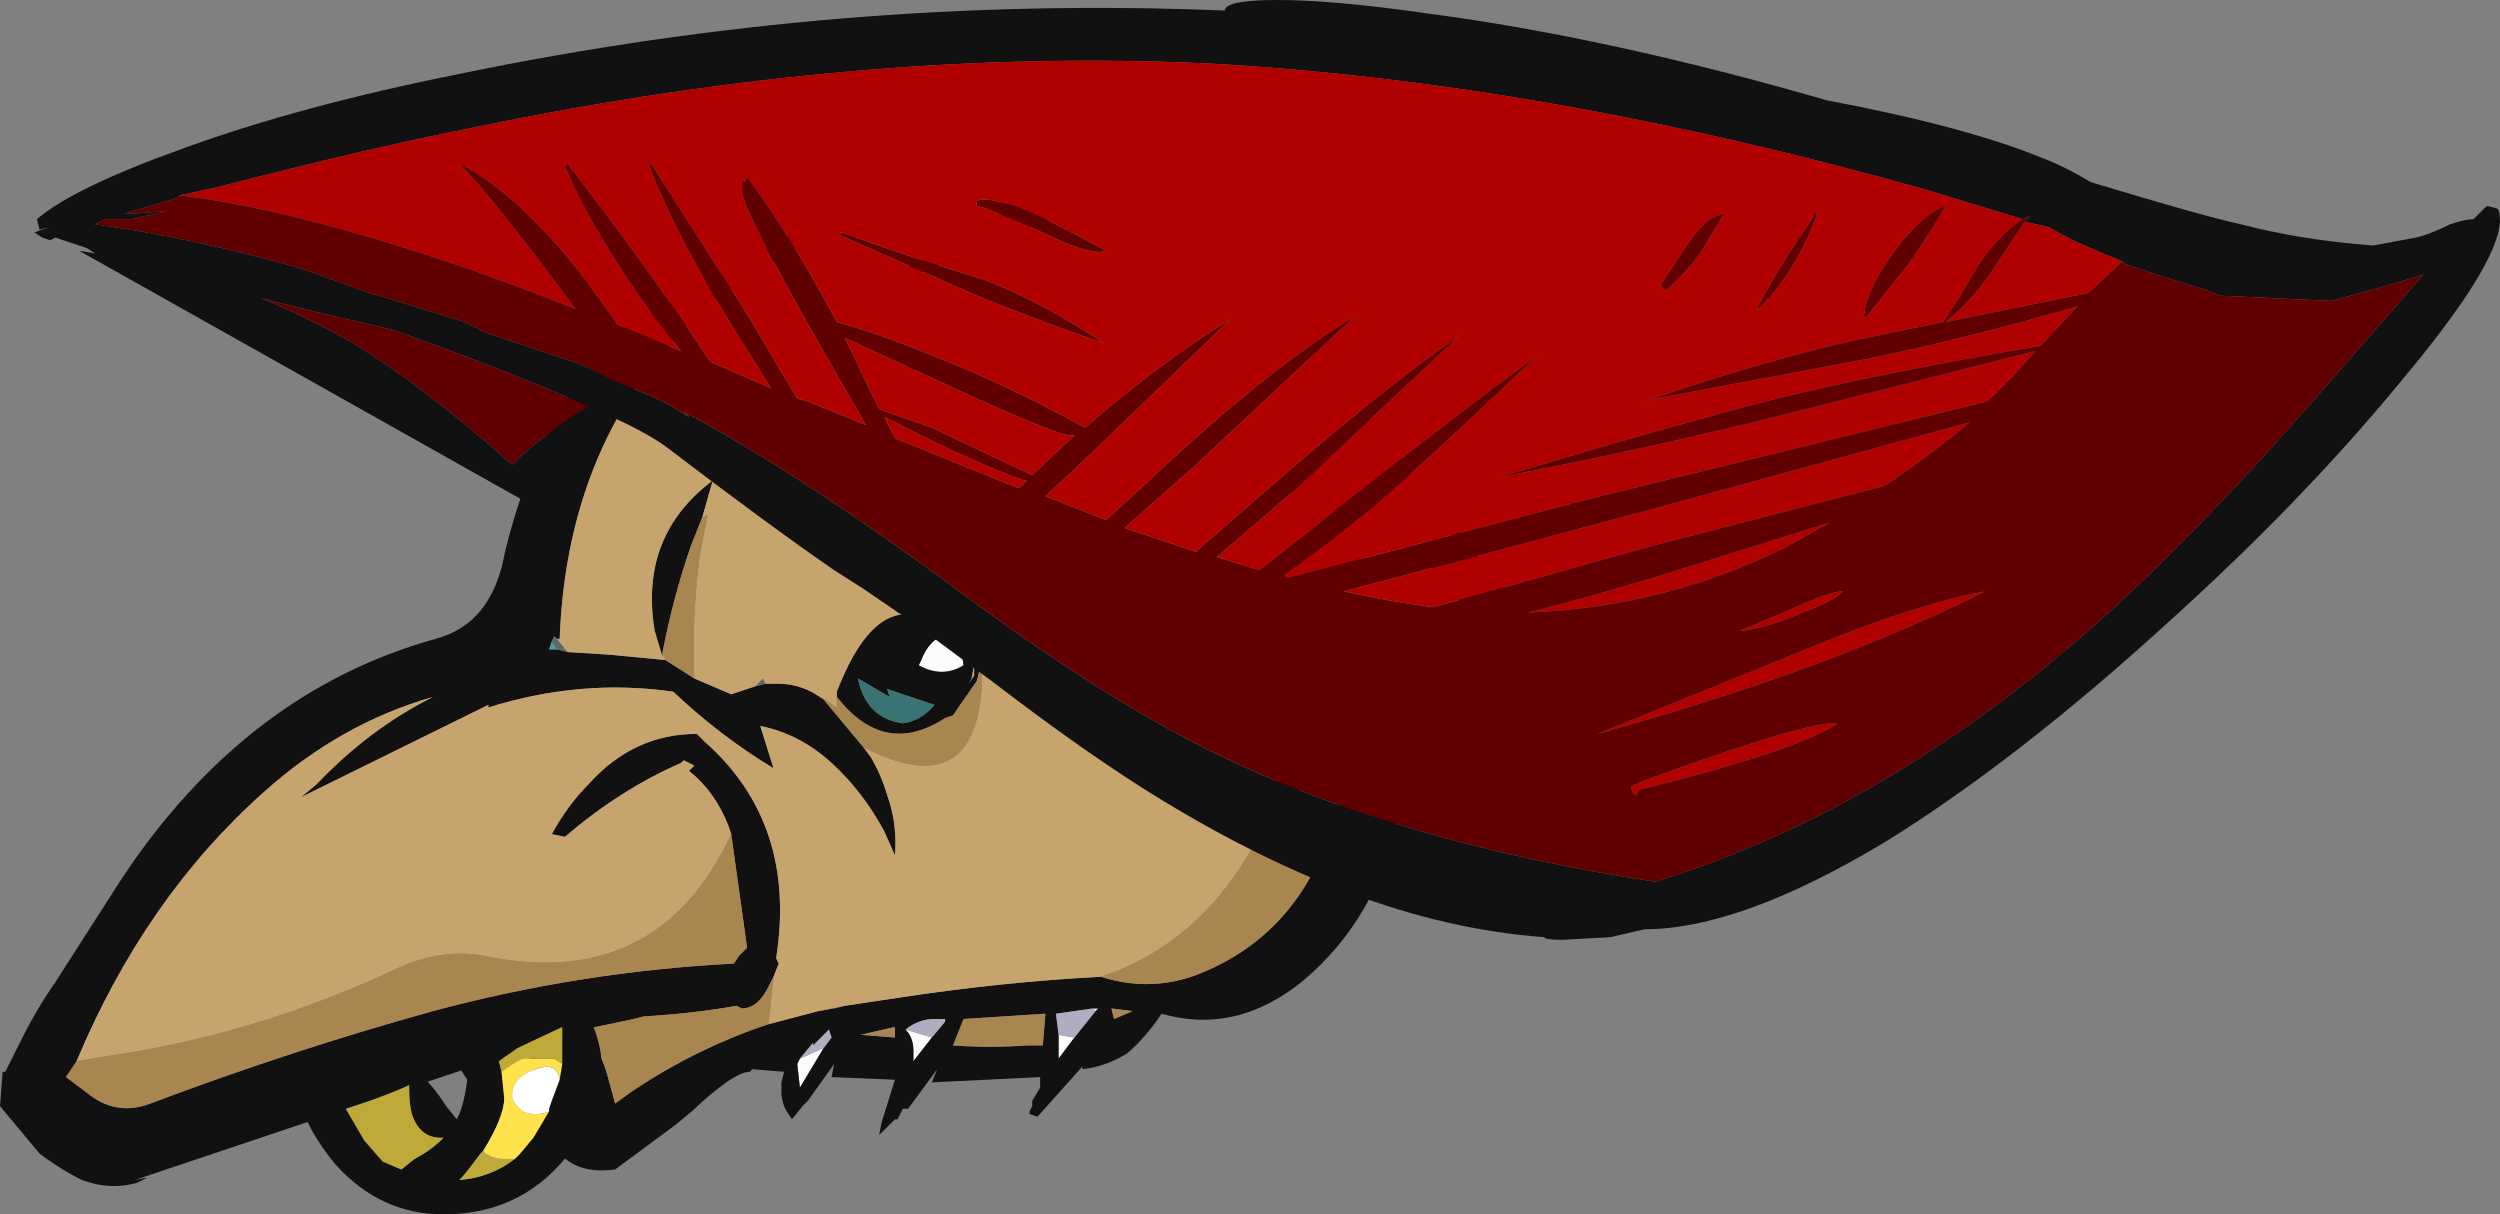 <?xml version="1.0" encoding="UTF-8" standalone="no"?>
<svg xmlns:ffdec="https://www.free-decompiler.com/flash" xmlns:xlink="http://www.w3.org/1999/xlink" ffdec:objectType="shape" height="23.0px" width="47.35px" xmlns="http://www.w3.org/2000/svg">
  <rect width="100%" height="100%" fill="#808080" stroke="none"/>
  <g transform="matrix(1.0, 0.0, 0.0, 1.0, 9.1, 24.25)">
    <path d="M8.85 -12.25 L9.1 -12.0 9.15 -11.65 Q8.75 -11.4 8.3 -11.65 L8.35 -11.75 Q8.5 -12.15 8.85 -12.25 M8.05 -4.75 L8.55 -4.6 8.2 -4.15 8.2 -4.35 Q8.2 -4.6 8.05 -4.75 M10.95 -4.65 L11.25 -4.6 10.95 -4.2 10.95 -4.65 M11.65 -5.1 L11.6 -5.15 11.7 -5.15 11.65 -5.1 M6.05 -4.2 L6.5 -4.4 6.05 -3.65 6.0 -4.1 6.05 -4.2" fill="#fbfbfb" fill-rule="evenodd" stroke="none"/>
    <path d="M10.65 -20.05 L6.85 -18.45 9.95 -20.3 11.9 -20.95 11.95 -20.95 10.65 -20.05 M9.85 -22.0 L4.4 -18.55 Q1.65 -16.15 1.5 -12.15 L1.45 -12.15 1.4 -12.2 1.35 -12.1 1.3 -11.95 1.45 -11.95 1.65 -11.9 2.45 -11.85 3.5 -11.75 4.05 -11.4 4.75 -11.1 5.2 -11.25 5.4 -11.3 5.65 -11.3 Q6.1 -11.3 6.5 -11.0 L7.25 -10.1 7.4 -9.9 Q7.6 -9.55 7.7 -9.2 7.9 -8.65 7.85 -8.05 L7.65 -8.5 Q7.25 -9.25 6.65 -9.8 6.05 -10.35 5.3 -10.5 L5.55 -9.7 Q4.55 -10.3 3.65 -11.15 1.9 -11.4 0.15 -10.85 L0.15 -10.9 -3.4 -9.15 -3.1 -9.4 Q-2.1 -10.45 -0.9 -11.05 -2.65 -10.55 -4.1 -9.25 -6.35 -7.25 -7.65 -4.15 L-7.85 -3.85 -7.45 -3.55 Q-6.9 -3.1 -6.25 -3.35 -3.6 -4.35 -0.9 -5.1 1.9 -5.85 4.8 -6.0 L4.9 -6.15 5.05 -6.3 4.75 -8.45 4.7 -8.6 Q4.45 -9.25 3.95 -9.65 L4.05 -9.75 3.85 -9.85 3.8 -9.8 Q2.65 -9.3 1.6 -8.4 L1.35 -8.45 Q1.65 -9.0 2.05 -9.4 2.9 -10.35 4.1 -10.35 L4.25 -10.2 Q6.0 -8.65 5.6 -6.1 L5.65 -6.0 5.55 -5.75 5.45 -5.55 Q5.25 -5.15 4.95 -5.15 L4.85 -5.2 Q4.0 -5.05 3.1 -5.0 L2.9 -4.95 1.95 -4.75 2.1 -4.55 Q2.3 -4.25 2.4 -3.9 L2.55 -3.35 2.9 -3.6 Q4.1 -4.4 5.45 -4.85 L6.4 -5.1 6.7 -5.15 6.9 -5.2 7.9 -5.35 Q9.85 -5.65 11.75 -5.75 12.7 -5.45 13.6 -5.8 16.0 -6.75 16.4 -9.85 L15.0 -9.0 14.9 -9.45 20.1 -9.75 20.45 -11.1 20.7 -11.65 17.4 -8.85 Q17.0 -6.85 15.55 -5.65 14.3 -4.65 12.9 -5.05 12.6 -4.6 12.25 -4.3 11.85 -4.05 11.4 -4.0 L11.4 -4.05 10.55 -3.1 10.4 -3.15 10.4 -3.2 10.45 -3.3 10.45 -3.4 10.6 -3.65 10.6 -3.85 8.55 -3.75 8.65 -4.0 8.1 -3.25 8.0 -3.25 7.9 -3.05 7.85 -3.05 7.55 -2.75 7.6 -3.0 7.85 -3.8 6.65 -3.85 6.7 -4.1 6.2 -3.4 6.1 -3.3 5.9 -3.05 5.8 -3.2 5.75 -3.3 Q5.7 -3.45 5.7 -3.55 L5.7 -3.75 5.75 -3.95 5.15 -4.0 5.1 -3.95 Q4.8 -3.95 4.0 -3.2 L3.7 -2.95 2.55 -2.1 Q1.45 -1.95 1.2 -3.05 L1.15 -3.15 0.9 -4.4 -6.55 -1.9 -6.3 -1.95 -6.5 -1.85 Q-7.0 -1.7 -7.55 -1.9 -7.95 -2.1 -8.35 -2.4 L-9.1 -3.3 -9.05 -3.95 -9.0 -3.95 -8.7 -4.55 Q-8.4 -5.15 -8.05 -5.65 L-6.8 -7.6 Q-4.45 -11.15 -0.85 -12.15 0.1 -12.4 0.4 -13.5 0.95 -16.15 2.65 -18.0 L9.85 -22.0 M3.45 -11.9 L3.45 -11.8 3.3 -12.3 Q3.0 -14.1 4.4 -15.15 L4.2 -14.45 4.0 -13.95 Q3.65 -12.95 3.45 -11.9 M6.75 -11.05 L6.75 -11.15 Q7.6 -13.35 8.85 -12.25 8.5 -12.15 8.35 -11.75 L8.3 -11.65 Q8.75 -11.4 9.15 -11.65 L9.1 -12.0 9.35 -11.65 9.3 -11.4 9.25 -11.3 9.35 -11.45 9.35 -11.65 9.45 -11.55 9.4 -11.35 9.05 -10.85 8.95 -10.7 8.8 -10.65 Q7.65 -9.9 6.75 -11.05 M20.2 -11.05 L17.9 -13.6 18.5 -14.2 18.75 -13.9 19.65 -12.8 20.2 -12.2 20.2 -11.05 M17.7 -15.2 L17.15 -14.85 16.5 -13.2 14.6 -12.85 16.0 -14.35 16.1 -14.5 17.25 -15.8 17.7 -15.2 M6.7 -4.1 L6.7 -4.1 M7.75 -11.05 L7.15 -11.4 Q7.3 -10.65 8.0 -10.55 8.35 -10.6 8.6 -10.9 L7.7 -11.2 7.75 -11.05 M5.75 -5.6 L5.75 -5.6 M5.25 -5.15 L5.25 -5.15 M8.8 -4.9 L8.8 -4.95 8.6 -4.95 Q8.3 -4.95 8.05 -4.75 8.2 -4.6 8.2 -4.35 L8.2 -4.15 8.55 -4.6 8.8 -4.9 M9.15 -4.95 L8.95 -4.45 Q9.65 -4.4 10.35 -4.45 L10.65 -4.45 10.7 -5.05 9.15 -4.95 M10.95 -4.65 L10.95 -4.2 11.25 -4.6 11.65 -5.1 11.7 -5.15 11.6 -5.15 10.9 -5.05 10.95 -4.65 M6.5 -4.4 L6.65 -4.6 6.6 -4.75 6.3 -4.45 6.3 -4.5 6.05 -4.2 6.0 -4.1 6.05 -3.65 6.5 -4.4 M7.85 -4.6 L7.85 -4.8 7.2 -4.65 7.85 -4.6 M12.0 -4.95 L12.35 -5.1 11.95 -5.15 12.0 -4.95" fill="#111111" fill-rule="evenodd" stroke="none"/>
    <path d="M16.1 -14.5 L16.0 -14.35 15.65 -14.25 16.1 -14.5 M14.6 -13.9 L14.45 -13.9 14.6 -13.9 M6.7 -4.1 L6.7 -4.1 M8.95 -10.7 L9.05 -10.85 9.0 -10.75 8.95 -10.7 M1.35 -12.1 L1.45 -11.95 1.3 -11.95 1.35 -12.1" fill="#4c9999" fill-rule="evenodd" stroke="none"/>
    <path d="M9.3 -11.4 L9.35 -11.45 9.25 -11.3 9.3 -11.4 M1.15 -3.15 L1.2 -3.05 1.15 -3.15 M7.75 -11.05 L7.7 -11.2 8.6 -10.9 Q8.35 -10.6 8.0 -10.55 7.3 -10.65 7.15 -11.4 L7.75 -11.05 M8.8 -4.9 L8.8 -4.95 8.8 -4.9" fill="#397373" fill-rule="evenodd" stroke="none"/>
    <path d="M1.45 -12.15 L1.65 -11.9 1.45 -11.95 1.35 -12.1 1.4 -12.2 1.45 -12.15 M5.2 -11.25 L5.35 -11.4 5.4 -11.3 5.2 -11.25 M6.4 -5.1 L6.9 -5.2 6.7 -5.15 6.4 -5.1" fill="#5b6b6b" fill-rule="evenodd" stroke="none"/>
    <path d="M8.8 -4.95 L8.8 -4.9 8.55 -4.6 8.05 -4.75 Q8.3 -4.95 8.6 -4.95 L8.8 -4.95 M11.25 -4.6 L10.95 -4.65 10.9 -5.05 11.6 -5.15 11.65 -5.1 11.25 -4.6 M6.05 -4.2 L6.3 -4.5 6.3 -4.45 6.6 -4.75 6.65 -4.6 6.5 -4.4 6.05 -4.2" fill="#afadbf" fill-rule="evenodd" stroke="none"/>
    <path d="M14.45 -19.05 L14.75 -18.8 16.75 -16.45 14.4 -13.85 14.6 -12.85 16.5 -13.2 17.15 -14.85 17.7 -15.2 18.2 -14.55 17.9 -13.6 20.2 -11.05 20.45 -11.1 20.1 -9.75 14.9 -9.45 15.0 -9.0 14.9 -8.75 Q13.85 -6.45 11.75 -5.75 9.85 -5.65 7.9 -5.35 L6.9 -5.2 6.4 -5.1 5.45 -4.85 5.5 -5.25 5.5 -5.3 5.55 -5.7 5.55 -5.75 5.65 -6.0 5.6 -6.1 Q6.0 -8.65 4.25 -10.2 L4.1 -10.35 Q2.9 -10.35 2.05 -9.4 1.65 -9.0 1.35 -8.45 L1.6 -8.4 Q2.65 -9.3 3.8 -9.8 L3.85 -9.85 4.05 -9.75 3.95 -9.65 Q4.45 -9.25 4.7 -8.6 L4.75 -8.45 Q3.35 -5.45 0.05 -6.15 -0.8 -6.3 -1.7 -5.85 -4.3 -4.65 -7.05 -4.25 L-7.65 -4.15 Q-6.35 -7.25 -4.1 -9.25 -2.65 -10.55 -0.9 -11.05 -2.1 -10.45 -3.1 -9.4 L-3.4 -9.15 0.15 -10.9 0.15 -10.85 Q1.9 -11.4 3.65 -11.15 4.55 -10.3 5.55 -9.7 L5.3 -10.5 Q6.05 -10.35 6.65 -9.8 7.25 -9.25 7.65 -8.5 L7.85 -8.05 Q7.9 -8.65 7.7 -9.2 7.6 -9.55 7.4 -9.9 L7.25 -10.1 Q9.4 -9.0 9.5 -11.35 L9.5 -11.55 9.45 -11.55 9.35 -11.65 9.35 -11.45 9.3 -11.4 9.35 -11.65 9.1 -12.0 8.85 -12.25 Q7.6 -13.35 6.75 -11.15 L6.75 -11.05 6.75 -10.85 6.45 -11.05 6.5 -11.0 Q6.1 -11.3 5.65 -11.3 L5.4 -11.3 5.35 -11.4 5.2 -11.25 4.75 -11.1 4.05 -11.4 Q4.0 -12.55 4.15 -13.7 L4.3 -14.5 4.2 -14.45 4.4 -15.15 Q3.0 -14.1 3.3 -12.3 L3.45 -11.8 3.45 -11.9 3.5 -11.75 2.45 -11.85 1.65 -11.9 1.45 -12.15 1.5 -12.15 Q1.65 -16.15 4.4 -18.55 L9.85 -22.0 10.9 -21.5 10.3 -20.75 6.85 -18.45 10.65 -20.05 12.7 -20.45 14.45 -19.05 M5.75 -5.6 L5.75 -5.6" fill="#c7a36d" fill-rule="evenodd" stroke="none"/>
    <path d="M6.85 -18.45 L10.3 -20.75 9.95 -20.3 6.85 -18.45 M3.5 -11.75 L3.45 -11.9 Q3.65 -12.95 4.0 -13.95 L4.2 -14.45 4.3 -14.5 4.15 -13.7 Q4.0 -12.55 4.05 -11.4 L3.5 -11.75 M6.5 -11.0 L6.45 -11.05 6.75 -10.85 6.75 -11.05 Q7.65 -9.9 8.8 -10.65 L8.95 -10.7 9.0 -10.75 9.05 -10.85 9.4 -11.35 9.45 -11.55 9.5 -11.55 9.5 -11.35 Q9.4 -9.0 7.25 -10.1 L6.5 -11.0 M-7.65 -4.15 L-7.05 -4.25 Q-4.3 -4.65 -1.7 -5.85 -0.8 -6.3 0.05 -6.15 3.35 -5.45 4.75 -8.45 L5.05 -6.3 4.9 -6.15 4.8 -6.0 Q1.9 -5.85 -0.9 -5.1 -3.6 -4.35 -6.25 -3.35 -6.9 -3.1 -7.45 -3.55 L-7.85 -3.85 -7.65 -4.15 M5.55 -5.75 L5.55 -5.7 5.5 -5.3 5.5 -5.25 5.45 -4.85 Q4.1 -4.4 2.9 -3.6 L2.55 -3.35 2.4 -3.9 Q2.3 -4.25 2.1 -4.55 L1.95 -4.75 2.9 -4.95 3.1 -5.0 Q4.0 -5.05 4.85 -5.2 L4.95 -5.15 Q5.25 -5.15 5.45 -5.55 L5.55 -5.75 M11.75 -5.75 Q13.85 -6.45 14.9 -8.75 L15.0 -9.0 16.4 -9.85 Q16.0 -6.75 13.6 -5.8 12.7 -5.45 11.75 -5.75 M14.9 -9.45 L20.1 -9.75 14.9 -9.45 M20.45 -11.1 L20.2 -11.05 20.2 -12.2 20.7 -11.65 20.45 -11.1 M17.9 -13.6 L18.2 -14.55 18.5 -14.2 17.9 -13.6 M17.15 -14.85 L16.5 -13.2 17.15 -14.85 M14.6 -12.85 L14.4 -13.85 14.45 -13.9 14.6 -13.9 15.65 -14.25 16.0 -14.35 14.6 -12.85 M5.25 -5.15 L5.25 -5.15 M9.15 -4.95 L10.7 -5.05 10.65 -4.45 10.35 -4.45 Q9.65 -4.4 8.95 -4.45 L9.15 -4.95 M7.85 -4.6 L7.2 -4.65 7.85 -4.8 7.85 -4.6 M19.65 -12.8 L18.75 -13.9 19.65 -12.8 M12.0 -4.95 L11.95 -5.15 12.35 -5.1 12.0 -4.95" fill="#a9854f" fill-rule="evenodd" stroke="none"/>
    <path d="M14.75 -18.8 L14.45 -19.05 14.75 -18.8 M12.7 -20.45 L10.65 -20.05 11.95 -20.95 12.7 -20.45 M10.3 -20.75 L10.9 -21.5 11.9 -20.95 9.95 -20.3 10.3 -20.75 M14.4 -13.85 L16.75 -16.45 17.25 -15.8 16.1 -14.5 15.65 -14.25 14.6 -13.9 14.45 -13.9 14.4 -13.85" fill="#003060" fill-rule="evenodd" stroke="none"/>
    <path d="M15.1 -24.25 Q16.15 -24.25 17.9 -24.0 21.35 -23.55 25.5 -22.35 28.15 -21.85 29.6 -21.25 30.0 -21.1 30.5 -20.8 32.65 -20.15 33.35 -20.0 34.5 -19.7 35.85 -19.6 L36.65 -19.75 Q36.9 -19.8 37.3 -20.0 37.6 -20.1 37.75 -20.1 L38.0 -20.35 38.2 -20.3 Q38.25 -20.25 38.25 -20.05 38.2 -19.2 36.35 -17.0 34.5 -14.75 31.95 -12.45 29.1 -9.85 26.6 -8.3 23.85 -6.65 22.05 -6.65 L21.4 -6.5 20.5 -6.45 Q20.15 -6.45 20.15 -6.5 16.6 -6.75 12.5 -9.35 11.25 -10.15 9.75 -11.3 L8.2 -12.45 7.25 -13.1 6.7 -13.45 Q5.4 -14.35 3.5 -15.8 3.15 -16.05 2.5 -16.35 L1.85 -15.75 Q1.3 -15.35 1.0 -15.1 L1.15 -15.0 1.1 -14.85 Q1.05 -14.75 0.85 -14.75 L-2.35 -16.55 -7.6 -19.5 -7.3 -19.45 -7.45 -19.55 -8.05 -19.75 -8.15 -19.7 -8.3 -19.75 -8.45 -19.85 -8.15 -19.95 -8.35 -19.9 -8.4 -20.1 Q-7.7 -20.7 -5.6 -21.45 -3.4 -22.25 -0.4 -22.85 6.85 -24.35 14.1 -24.05 14.1 -24.25 15.1 -24.25 M29.2 -20.1 L27.4 -20.65 Q20.15 -22.7 13.75 -23.05 7.2 -23.35 -0.05 -21.85 -2.1 -21.45 -5.0 -20.7 L-5.7 -20.55 -5.75 -20.5 -6.75 -20.2 -6.65 -20.2 -5.95 -20.25 -6.6 -20.1 -7.1 -20.1 -7.3 -20.0 Q-5.45 -19.75 -3.35 -19.15 L-2.1 -18.7 -1.75 -18.6 -0.3 -18.15 0.1 -17.95 1.9 -17.35 2.5 -17.05 3.35 -16.7 3.55 -16.6 3.95 -16.35 3.85 -16.45 Q5.85 -15.4 8.8 -13.25 12.0 -10.85 14.3 -9.8 17.65 -8.25 22.25 -7.55 26.8 -8.95 30.95 -12.75 32.6 -14.25 34.75 -16.7 L36.8 -19.05 Q36.35 -18.9 35.05 -18.55 L32.95 -18.65 Q32.8 -18.7 32.7 -18.75 L31.9 -19.0 31.15 -19.25 31.1 -19.3 Q30.2 -19.65 29.7 -19.95 L29.25 -20.05 29.35 -20.15 29.2 -20.1 M1.3 -16.05 Q1.75 -16.4 2.05 -16.55 1.05 -17.0 -0.55 -17.6 L-1.65 -18.0 -3.15 -18.35 -4.15 -18.6 Q-3.3 -18.25 -2.5 -17.8 -1.15 -17.0 0.6 -15.45 0.85 -15.7 1.3 -16.05 M1.55 -4.1 L1.55 -4.8 0.7 -4.4 0.35 -4.15 0.4 -3.95 0.45 -3.45 Q0.45 -3.1 0.05 -2.45 L0.0 -2.4 -0.15 -2.2 Q-0.3 -2.0 -0.4 -1.9 0.2 -1.95 0.65 -2.3 L0.75 -2.4 1.0 -2.7 Q1.15 -2.95 1.3 -3.2 L1.3 -3.25 1.35 -3.4 1.5 -3.8 1.55 -4.1 M0.6 -4.75 Q1.2 -5.1 1.35 -5.1 L1.55 -5.15 1.7 -5.2 1.75 -5.25 1.85 -5.3 1.85 -5.2 1.95 -5.2 1.95 -5.1 2.0 -5.1 Q2.3 -4.55 2.3 -4.0 2.3 -3.35 1.75 -2.5 0.85 -1.25 -0.7 -1.25 -1.9 -1.25 -2.75 -2.2 -3.0 -2.5 -3.2 -2.85 -3.35 -3.15 -3.35 -3.2 -3.35 -3.3 -3.25 -3.4 -3.2 -3.55 -3.05 -3.55 L-3.0 -3.5 Q-2.8 -3.65 -2.35 -3.9 -1.55 -4.25 -1.25 -3.9 L-1.2 -3.95 Q-0.9 -3.7 -0.65 -3.3 L-0.45 -3.05 -0.4 -3.15 Q-0.3 -3.4 -0.25 -3.8 L-0.35 -3.95 -0.45 -4.25 Q-0.45 -4.4 0.2 -4.65 L0.6 -4.75 M-1.35 -3.7 Q-1.55 -3.6 -2.1 -3.4 L-2.55 -3.25 -2.2 -2.65 -1.85 -2.25 -1.5 -2.1 -1.25 -2.3 Q-0.95 -2.45 -0.7 -2.7 L-0.75 -2.7 Q-1.15 -2.7 -1.3 -3.15 -1.35 -3.35 -1.35 -3.6 L-1.35 -3.7" fill="#111111" fill-rule="evenodd" stroke="none"/>
    <path d="M29.2 -20.1 Q28.75 -19.8 28.35 -19.2 27.95 -18.5 27.7 -18.15 L26.0 -17.8 Q24.25 -17.4 22.05 -16.65 L22.25 -16.7 26.25 -17.45 Q28.2 -17.85 30.25 -18.45 L29.55 -17.7 Q26.6 -17.2 24.55 -16.7 22.6 -16.2 19.25 -15.2 22.35 -15.8 24.9 -16.45 L29.45 -17.6 29.05 -17.15 28.55 -16.65 21.0 -14.8 15.3 -13.3 15.2 -13.35 Q16.05 -13.95 16.9 -14.65 17.85 -15.45 20.0 -17.5 18.75 -16.6 16.6 -14.9 L14.75 -13.45 13.95 -13.7 Q14.65 -14.3 15.4 -14.95 L18.55 -17.9 Q17.05 -16.85 15.1 -15.15 L13.55 -13.8 12.2 -14.25 13.5 -15.4 16.55 -18.25 Q15.05 -17.35 13.1 -15.55 L11.85 -14.4 10.7 -14.85 11.45 -15.55 14.2 -18.2 Q12.9 -17.4 11.45 -16.15 10.0 -16.95 8.6 -17.5 7.5 -17.95 6.75 -18.15 5.9 -19.75 5.05 -20.9 L5.0 -20.8 Q4.95 -20.95 4.95 -20.65 4.95 -20.3 6.55 -17.5 L7.3 -16.2 6.2 -16.65 6.0 -16.7 5.05 -18.3 3.2 -21.2 3.2 -21.1 Q3.7 -19.8 4.75 -18.1 L5.5 -16.9 4.35 -17.4 Q3.3 -19.0 1.65 -21.15 L1.6 -21.1 Q2.1 -19.9 3.25 -18.3 L3.8 -17.6 2.6 -18.1 1.95 -19.0 Q0.7 -20.6 -0.4 -21.15 0.2 -20.55 1.65 -18.6 L1.8 -18.4 Q0.4 -18.95 -0.5 -19.25 -3.6 -20.3 -5.7 -20.55 L-5.0 -20.7 Q-2.1 -21.45 -0.05 -21.85 7.2 -23.35 13.75 -23.05 20.15 -22.7 27.4 -20.65 L29.2 -20.1 M31.1 -19.3 L30.45 -18.7 27.75 -18.15 Q28.25 -18.55 28.65 -19.15 L29.25 -20.05 29.7 -19.95 Q30.2 -19.65 31.1 -19.3 M22.35 -18.85 L22.45 -18.75 Q22.8 -19.05 23.1 -19.45 L23.55 -20.2 Q23.2 -20.15 22.85 -19.6 L22.35 -18.85 M7.85 -15.95 L7.65 -16.35 8.55 -15.9 Q9.7 -15.35 10.3 -15.15 L10.35 -15.15 10.2 -15.0 7.85 -15.95 M6.85 -19.85 L6.8 -19.8 9.4 -18.65 Q10.5 -18.2 11.8 -17.75 10.7 -18.5 9.55 -18.95 8.05 -19.4 6.85 -19.85 M6.95 -17.75 L6.9 -17.85 Q7.55 -17.55 8.75 -17.0 10.9 -16.0 11.2 -16.0 L11.25 -16.0 10.45 -15.25 8.55 -16.15 7.55 -16.5 6.95 -17.75 M9.4 -20.35 Q9.8 -20.25 10.85 -19.75 11.6 -19.4 11.85 -19.5 11.3 -19.8 10.7 -20.1 9.75 -20.55 9.4 -20.45 L9.4 -20.35 M22.15 -13.9 L18.05 -12.75 Q17.25 -12.85 16.35 -13.05 18.45 -13.6 22.35 -14.65 L28.2 -16.25 27.9 -16.0 Q27.2 -15.45 26.6 -15.05 L22.15 -13.9 M19.85 -12.65 Q21.05 -12.95 22.35 -13.35 L25.55 -14.35 24.75 -13.9 Q22.45 -12.75 19.85 -12.65 M21.9 -9.2 Q21.8 -9.2 21.8 -9.35 21.8 -9.4 23.55 -10.0 25.35 -10.6 25.7 -10.55 25.2 -10.2 23.65 -9.75 22.45 -9.4 21.95 -9.3 L21.9 -9.2 M24.75 -19.4 Q24.35 -18.75 24.15 -18.35 24.95 -19.1 25.35 -20.3 L24.75 -19.4 M27.75 -20.35 Q27.3 -20.2 26.75 -19.45 26.25 -18.75 26.2 -18.25 L26.25 -18.25 27.05 -19.25 Q27.5 -19.9 27.75 -20.35 M28.5 -13.05 Q25.5 -11.55 21.15 -10.35 22.65 -10.95 25.1 -11.95 27.15 -12.8 28.5 -13.05 M23.85 -12.3 L24.8 -12.7 Q25.55 -13.05 25.8 -13.05 25.7 -12.9 25.05 -12.65 24.35 -12.35 23.85 -12.3" fill="#b00000" fill-rule="evenodd" stroke="none"/>
    <path d="M-5.7 -20.55 Q-3.6 -20.3 -0.5 -19.25 0.4 -18.95 1.8 -18.4 L1.65 -18.6 Q0.2 -20.55 -0.4 -21.15 0.7 -20.6 1.95 -19.0 L2.6 -18.1 3.8 -17.6 3.25 -18.3 Q2.1 -19.9 1.6 -21.1 L1.65 -21.15 Q3.3 -19.0 4.35 -17.4 L5.5 -16.9 4.75 -18.1 Q3.7 -19.8 3.2 -21.1 L3.2 -21.2 5.05 -18.3 6.0 -16.7 6.2 -16.65 7.3 -16.2 6.55 -17.5 Q4.95 -20.3 4.95 -20.65 4.95 -20.95 5.0 -20.8 L5.05 -20.9 Q5.9 -19.75 6.75 -18.15 7.5 -17.95 8.6 -17.5 10.0 -16.95 11.45 -16.15 12.9 -17.4 14.2 -18.2 L11.45 -15.55 10.7 -14.85 11.85 -14.4 13.1 -15.55 Q15.05 -17.35 16.55 -18.25 L13.5 -15.4 12.2 -14.25 13.55 -13.8 15.1 -15.15 Q17.05 -16.85 18.55 -17.9 L15.4 -14.95 Q14.65 -14.3 13.95 -13.7 L14.75 -13.45 16.6 -14.9 Q18.75 -16.6 20.0 -17.5 17.85 -15.45 16.9 -14.65 16.05 -13.95 15.2 -13.35 L15.3 -13.3 21.0 -14.8 28.55 -16.65 29.05 -17.15 29.45 -17.6 24.9 -16.45 Q22.35 -15.8 19.25 -15.2 22.6 -16.2 24.55 -16.7 26.6 -17.2 29.55 -17.7 L30.25 -18.45 Q28.2 -17.85 26.25 -17.45 L22.25 -16.7 22.05 -16.65 Q24.25 -17.4 26.0 -17.8 L27.7 -18.15 Q27.95 -18.5 28.35 -19.2 28.75 -19.8 29.2 -20.1 L29.35 -20.15 29.25 -20.05 28.65 -19.15 Q28.25 -18.55 27.75 -18.15 L30.45 -18.7 31.1 -19.3 31.15 -19.25 31.9 -19.0 32.7 -18.75 Q32.8 -18.7 32.95 -18.65 L35.05 -18.55 Q36.35 -18.9 36.8 -19.05 L34.75 -16.7 Q32.6 -14.25 30.95 -12.75 26.8 -8.95 22.25 -7.55 17.65 -8.25 14.3 -9.8 12.0 -10.85 8.8 -13.25 5.85 -15.4 3.85 -16.45 L3.95 -16.35 3.55 -16.6 3.35 -16.7 2.5 -17.05 1.9 -17.35 0.1 -17.95 -0.3 -18.15 -1.75 -18.6 -2.1 -18.7 -3.35 -19.15 Q-5.45 -19.75 -7.3 -20.0 L-7.1 -20.1 -6.6 -20.1 -5.95 -20.25 -6.65 -20.2 -6.75 -20.2 -5.75 -20.5 -5.7 -20.55 M22.35 -18.85 L22.85 -19.6 Q23.2 -20.15 23.55 -20.2 L23.1 -19.45 Q22.8 -19.05 22.45 -18.75 L22.35 -18.85 M1.3 -16.05 Q0.85 -15.7 0.6 -15.45 -1.15 -17.0 -2.5 -17.8 -3.3 -18.25 -4.15 -18.6 L-3.15 -18.35 -1.65 -18.0 -0.55 -17.6 Q1.05 -17.0 2.05 -16.55 1.75 -16.4 1.3 -16.05 M9.4 -20.35 L9.4 -20.45 Q9.75 -20.55 10.7 -20.1 11.3 -19.8 11.85 -19.5 11.6 -19.4 10.85 -19.75 9.8 -20.25 9.4 -20.35 M6.95 -17.75 L7.55 -16.5 8.55 -16.15 10.45 -15.25 11.25 -16.0 11.2 -16.0 Q10.9 -16.0 8.75 -17.0 7.55 -17.55 6.9 -17.85 L6.95 -17.75 M6.85 -19.85 Q8.05 -19.4 9.55 -18.95 10.7 -18.5 11.8 -17.75 10.5 -18.2 9.4 -18.65 L6.8 -19.8 6.85 -19.85 M7.85 -15.95 L10.2 -15.0 10.35 -15.15 10.3 -15.15 Q9.7 -15.35 8.55 -15.9 L7.65 -16.35 7.85 -15.95 M19.85 -12.65 Q22.45 -12.75 24.75 -13.9 L25.55 -14.35 22.35 -13.35 Q21.05 -12.95 19.85 -12.65 M22.15 -13.9 L26.6 -15.05 Q27.2 -15.45 27.9 -16.0 L28.2 -16.25 22.35 -14.65 Q18.45 -13.6 16.35 -13.05 17.25 -12.85 18.05 -12.75 L22.15 -13.9 M21.9 -9.2 L21.95 -9.3 Q22.45 -9.4 23.65 -9.75 25.2 -10.2 25.7 -10.55 25.35 -10.6 23.55 -10.0 21.8 -9.4 21.8 -9.35 21.8 -9.2 21.9 -9.2 M27.75 -20.35 Q27.5 -19.9 27.05 -19.25 L26.25 -18.25 26.2 -18.25 Q26.25 -18.75 26.75 -19.45 27.3 -20.2 27.75 -20.35 M24.75 -19.4 L25.35 -20.3 Q24.95 -19.1 24.15 -18.35 24.35 -18.75 24.75 -19.4 M23.85 -12.3 Q24.35 -12.35 25.05 -12.65 25.7 -12.9 25.8 -13.05 25.55 -13.05 24.8 -12.7 L23.85 -12.3 M28.5 -13.05 Q27.15 -12.8 25.1 -11.95 22.65 -10.95 21.15 -10.35 25.5 -11.55 28.5 -13.05" fill="#600000" fill-rule="evenodd" stroke="none"/>
    <path d="M0.4 -3.95 L0.35 -4.15 0.7 -4.4 1.55 -4.8 1.55 -4.1 1.4 -4.2 0.8 -4.2 Q0.6 -4.1 0.4 -3.95 M0.65 -2.3 Q0.2 -1.95 -0.4 -1.9 -0.3 -2.0 -0.15 -2.2 L0.0 -2.4 0.05 -2.45 Q0.2 -2.3 0.45 -2.3 L0.65 -2.3 M-1.35 -3.7 L-1.35 -3.6 Q-1.35 -3.35 -1.3 -3.15 -1.15 -2.7 -0.75 -2.7 L-0.7 -2.7 Q-0.95 -2.45 -1.25 -2.3 L-1.5 -2.1 -1.85 -2.25 -2.2 -2.65 -2.55 -3.25 -2.1 -3.4 Q-1.55 -3.6 -1.35 -3.7" fill="#bfa938" fill-rule="evenodd" stroke="none"/>
    <path d="M0.4 -3.95 Q0.6 -4.1 0.8 -4.2 L1.4 -4.2 1.55 -4.1 1.5 -3.8 Q1.45 -4.15 1.05 -4.0 0.6 -3.85 0.6 -3.5 0.6 -3.4 0.7 -3.3 0.8 -3.15 1.05 -3.15 1.2 -3.15 1.3 -3.2 1.15 -2.95 1.0 -2.7 L0.75 -2.4 0.65 -2.3 0.45 -2.3 Q0.2 -2.3 0.05 -2.45 0.45 -3.1 0.45 -3.45 L0.4 -3.95" fill="#ffe24c" fill-rule="evenodd" stroke="none"/>
    <path d="M1.5 -3.8 L1.35 -3.4 1.3 -3.25 1.3 -3.2 Q1.2 -3.15 1.05 -3.15 0.8 -3.15 0.7 -3.3 0.6 -3.4 0.6 -3.5 0.6 -3.85 1.05 -4.0 1.45 -4.15 1.5 -3.8" fill="#ffffff" fill-rule="evenodd" stroke="none"/>
  </g>
</svg>

